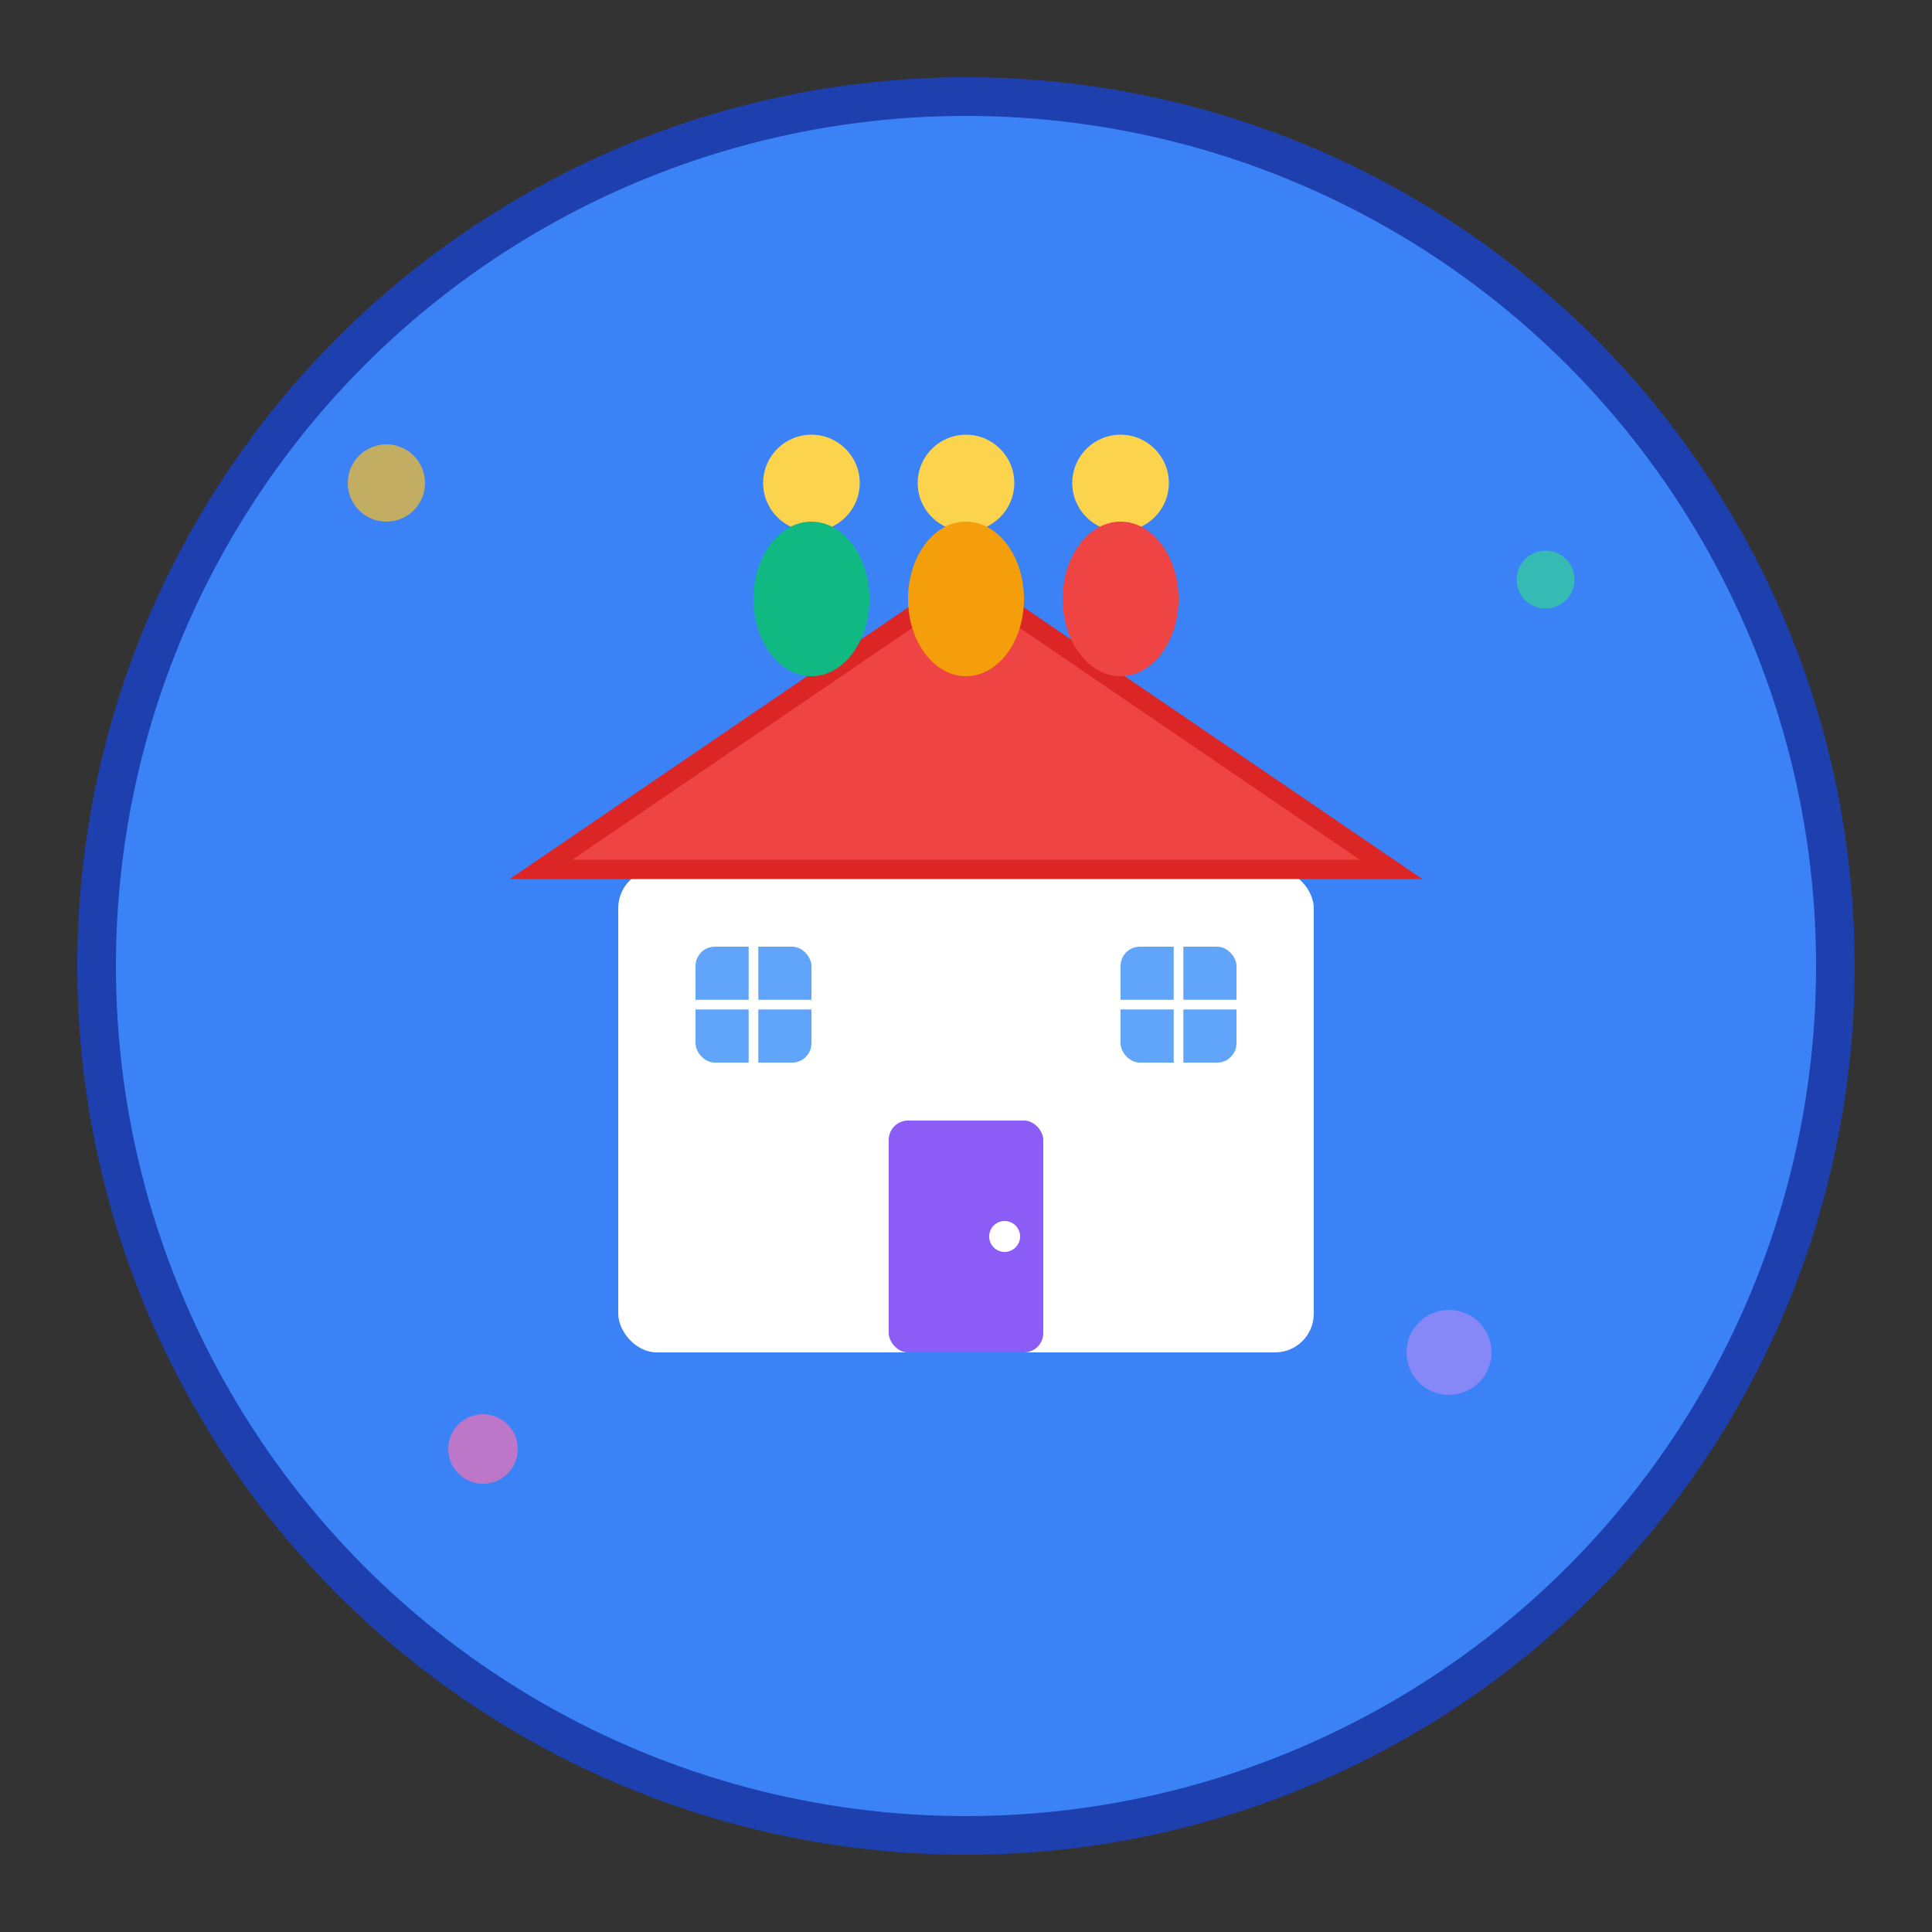<svg xmlns="http://www.w3.org/2000/svg" viewBox="0 0 100 100" width="100" height="100">
  <rect x="0" y="0" width="100" height="100" fill="#333333" stroke="none"/>
  <!-- Background circle -->
  <circle cx="50" cy="50" r="45" fill="#3B82F6" stroke="#1E40AF" stroke-width="2"/>
  
  <!-- Club building/house shape -->
  <g transform="translate(50,50)">
    <!-- Main building -->
    <rect x="-18" y="-5" width="36" height="25" fill="#FFFFFF" rx="2"/>
    
    <!-- Roof -->
    <polygon points="-22,-5 0,-20 22,-5" fill="#EF4444" stroke="#DC2626" stroke-width="1"/>
    
    <!-- Door -->
    <rect x="-4" y="8" width="8" height="12" fill="#8B5CF6" rx="1"/>
    <circle cx="2" cy="14" r="0.8" fill="#FFFFFF"/>
    
    <!-- Windows -->
    <rect x="-14" y="-1" width="6" height="6" fill="#60A5FA" rx="1"/>
    <rect x="8" y="-1" width="6" height="6" fill="#60A5FA" rx="1"/>
    
    <!-- Window frames -->
    <line x1="-11" y1="-1" x2="-11" y2="5" stroke="#FFFFFF" stroke-width="0.5"/>
    <line x1="-14" y1="2" x2="-8" y2="2" stroke="#FFFFFF" stroke-width="0.5"/>
    <line x1="11" y1="-1" x2="11" y2="5" stroke="#FFFFFF" stroke-width="0.5"/>
    <line x1="8" y1="2" x2="14" y2="2" stroke="#FFFFFF" stroke-width="0.5"/>
    
    <!-- People icons (representing club members) -->
    <g transform="translate(-8,-25)">
      <circle cx="0" cy="0" r="2.5" fill="#FCD34D"/>
      <ellipse cx="0" cy="6" rx="3" ry="4" fill="#10B981"/>
    </g>
    
    <g transform="translate(0,-25)">
      <circle cx="0" cy="0" r="2.5" fill="#FCD34D"/>
      <ellipse cx="0" cy="6" rx="3" ry="4" fill="#F59E0B"/>
    </g>
    
    <g transform="translate(8,-25)">
      <circle cx="0" cy="0" r="2.5" fill="#FCD34D"/>
      <ellipse cx="0" cy="6" rx="3" ry="4" fill="#EF4444"/>
    </g>
  </g>
  
  <!-- Decorative elements -->
  <circle cx="20" cy="25" r="2" fill="#FBBF24" opacity="0.7"/>
  <circle cx="80" cy="30" r="1.5" fill="#34D399" opacity="0.7"/>
  <circle cx="25" cy="75" r="1.8" fill="#F472B6" opacity="0.7"/>
  <circle cx="75" cy="70" r="2.2" fill="#A78BFA" opacity="0.7"/>
</svg>